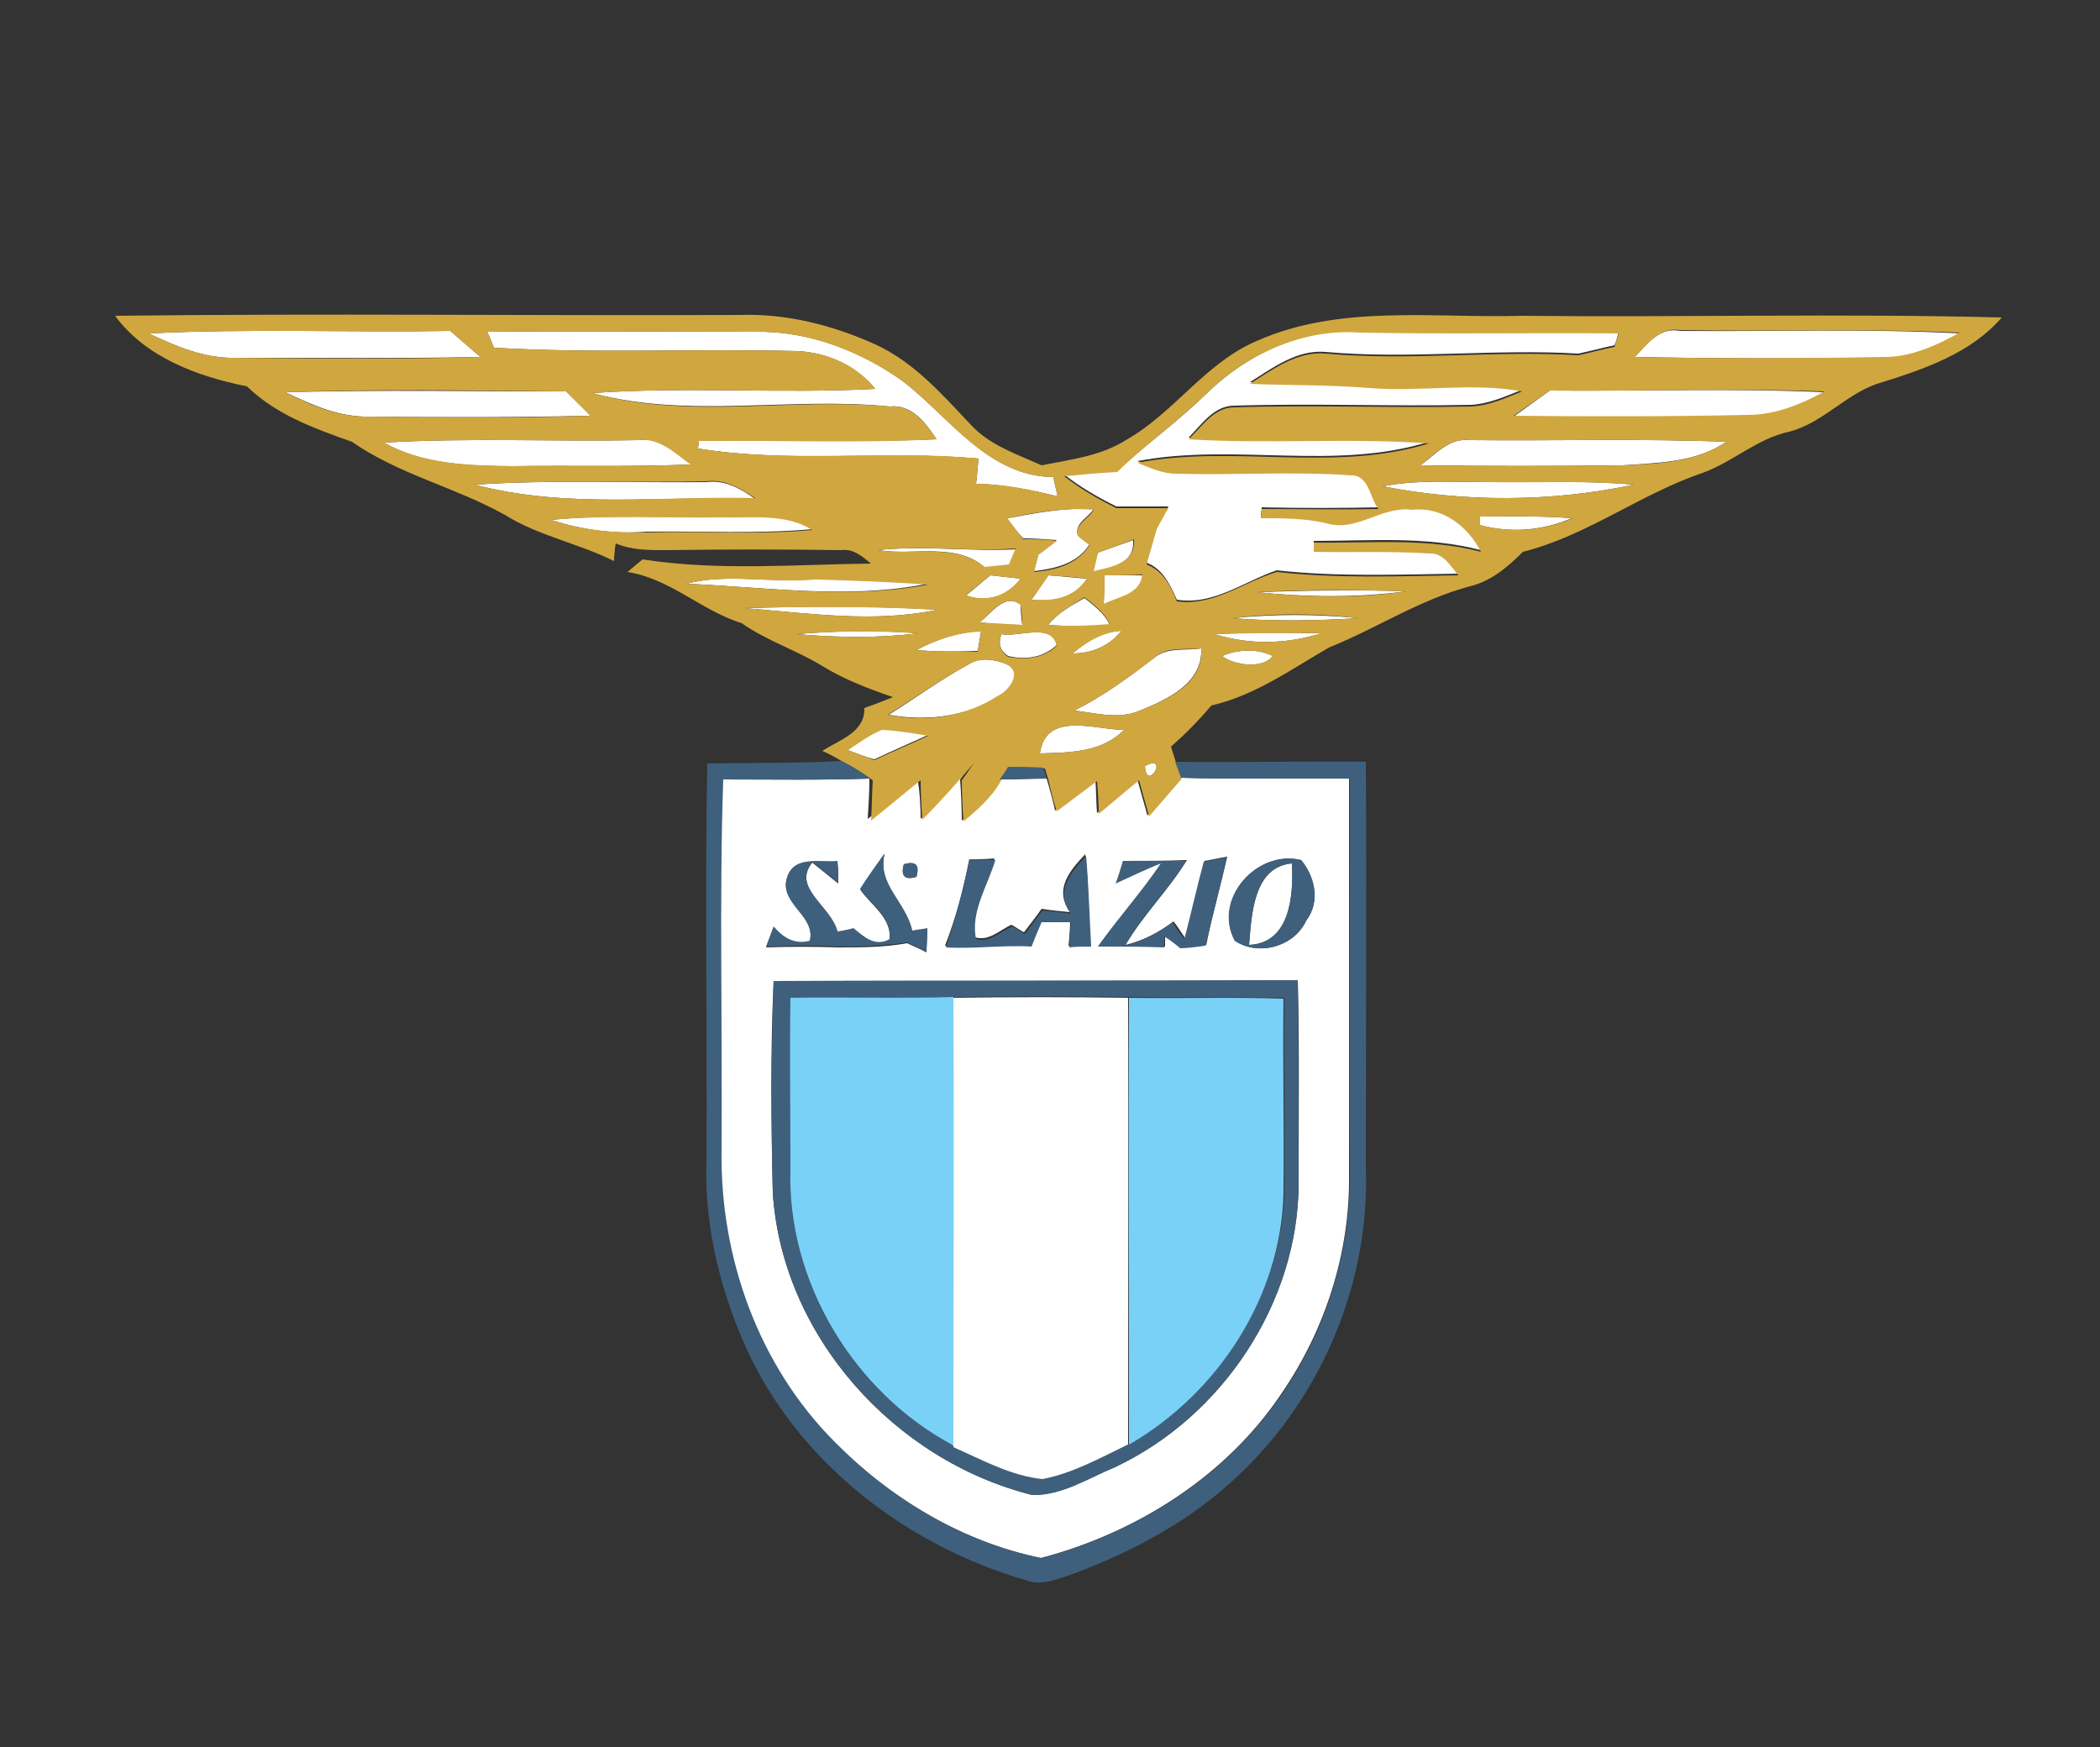 <?xml version="1.0" encoding="utf-8"?>
<!-- Generator: Adobe Illustrator 26.0.3, SVG Export Plug-In . SVG Version: 6.00 Build 0)  -->
<svg version="1.1" id="Layer_1" xmlns="http://www.w3.org/2000/svg" xmlns:xlink="http://www.w3.org/1999/xlink" x="0px" y="0px"
	 viewBox="0 0 250 208" style="enable-background:new 0 0 250 208;" xml:space="preserve">
<rect x="0" y="0" width="250" height="208" fill="#333333" stroke="none"/>
<style type="text/css">
	.st0{fill:#FFFFFF;}
	.st1{fill:#D0A73F;}
	.st2{fill:#3F607C;}
	.st3{fill:#79D1F7;}
</style>
<g id="_x23_ffffffff">
	<path class="st0" d="M17.7,39.7c12-0.6,24-0.1,35.9-0.3c1.2,1,2.4,2.1,3.6,3.1c-9.7,0.2-19.5,0.1-29.2,0.1
		C24.3,42.7,20.9,41.2,17.7,39.7z"/>
	<path class="st0" d="M58,39.5c10.7-0.1,21.3,0,32,0c6.3-0.1,12.5,2.3,17.5,5.9c5.6,4.3,10.1,11.3,17.9,11.4
		c0.1,0.6,0.4,1.7,0.5,2.3c-3.2-0.8-6.4-1.4-9.7-1.5c0.1-0.7,0.2-2.2,0.3-3c-11.1-1-22.3,0.6-33.4-1.2c0-0.2,0.1-0.7,0.1-0.9
		c9.4-0.2,18.9,0.2,28.3-0.2c-1.3-1.9-2.9-4.2-5.6-3.9c-11.8-1.2-23.9,1.5-35.4-1.6c11.2-0.8,22.4,0.1,33.7-0.5
		c-2.3-2.8-5.7-4.3-9.2-4.5c-12.1-0.3-24.2,0.3-36.2-0.4C58.6,40.9,58.2,39.9,58,39.5z"/>
	<path class="st0" d="M143.7,46.8c4.8-4.7,11.4-7.7,18.2-7.4c10.3,0.2,20.6,0,30.8,0.1c-0.1,0.4-0.3,1.2-0.5,1.6
		c-1.4,0.3-2.9,0.7-4.3,1c-10-0.6-20.1,0.7-30.1-0.2c-3.4-0.3-6.3,1.9-9,3.6c4.7,0.2,9.4,0.1,14.2,0.5c6.1,0.5,12.1-0.6,18.2,0.4
		c-2,0.8-4,1.7-6.1,1.8c-9.4,0.2-18.8-0.2-28.2,0.1c-2.4,0-3.9,2.3-5.4,3.8c9.5,0.5,19.1-0.2,28.6,0.5c-11.3,3.5-23.2,0.1-34.7,2.3
		c1.5,0.5,2.9,1.3,4.6,1.3c7,0.2,14-0.3,20.9,0.2c2.1,0,2.1,2.7,3.2,4c-4.6,0.1-9.2,0.1-13.9,0c0,0.3-0.1,0.8-0.1,1.1
		c2.6,0,5.2,0,7.8,0.6c3.5,1.1,6.6-2.1,10.2-1.6c3.6-0.4,6.6,1.9,8.2,5c-6.5-1.7-13.2-1.1-19.9-1.1c0,0.3,0,0.8,0,1.1
		c4.6,0.2,9.2-0.1,13.8,0.2c1.7-0.1,2.5,1.5,3.4,2.6c-7.2,0.1-14.4,0.4-21.6-0.4c-3.9,1.3-7.5,4.2-11.9,3.5
		c-0.8-1.8-1.7-3.7-3.6-4.4c0.4-1.4,0.8-2.8,1.2-4.2c0.5-0.8,0.9-1.6,1.4-2.5c-2.1,0-4.1,0-6.2,0c-2.2-1.1-4.3-2.3-6.2-3.8
		c2.1-0.2,4.2-0.4,6.3-0.5C136.5,52.9,140.3,50.1,143.7,46.8z"/>
	<path class="st0" d="M194.6,42.5c1.5-1.5,2.9-3.6,5.4-3.1c11.1,0.1,22.2-0.3,33.3,0.3c-2.9,1.6-5.9,3-9.3,2.9
		C214.2,42.7,204.4,42.7,194.6,42.5z"/>
	<path class="st0" d="M34,46.7c11.1-0.3,22.2-0.1,33.4-0.1c1,1,2,1.9,2.9,2.9c-8.8,0.2-17.5,0.2-26.3,0.1
		C40.4,49.7,37.1,48.2,34,46.7z"/>
	<path class="st0" d="M184.5,46.5c10.9,0.1,21.8-0.3,32.7,0.2c-2.8,1.5-5.9,2.8-9.2,2.8c-9.3,0.2-18.5,0.1-27.8,0.1
		C181.6,48.6,183.1,47.5,184.5,46.5z"/>
	<path class="st0" d="M45.7,52.7c10.1-0.6,20.3-0.1,30.4-0.3c2.5-0.4,4.3,1.5,6.2,2.9c-7.1,0.3-14.2,0.1-21.2,0.2
		C55.8,55.5,50.3,55.3,45.7,52.7z"/>
	<path class="st0" d="M169.1,55.4c1.8-1.3,3.4-3.3,5.9-3c10.2,0.1,20.4-0.2,30.5,0.2c-3.6,2.5-8.2,2.5-12.4,2.8
		C185,55.5,177.1,55.5,169.1,55.4z"/>
	<path class="st0" d="M56.5,57.7c9.2-0.6,18.4-0.2,27.6-0.3c2.2-0.3,4.1,0.8,5.8,2C78.8,59,67.4,60.6,56.5,57.7z"/>
	<path class="st0" d="M164.6,57.9c4.1-0.8,8.3-0.5,12.4-0.5c5.8,0,11.7-0.2,17.5,0.3C184.7,59.8,174.3,59.8,164.6,57.9z"/>
	<path class="st0" d="M119.9,61.7c3.4-0.6,6.8-1.3,10.3-1.1c-0.6,1-2.3,1.7-1.9,3.1c0.4,0.3,1.1,0.8,1.4,1.1
		c-1.4,2.3-4.1,2.9-6.6,3.2c0.1-0.5,0.4-1.5,0.5-2c0.8-0.5,1.5-1.1,2.2-1.7c-1.3-0.1-2.7-0.2-4-0.2
		C121.3,63.6,120.3,62.3,119.9,61.7z"/>
	<path class="st0" d="M176.2,61.5c3.6,0,7.3-0.1,10.9,0.2c-3.5,1.5-7.3,1.8-11,0.8C176.2,62.3,176.2,61.8,176.2,61.5z"/>
	<path class="st0" d="M65.6,61.9c6.8-0.7,13.6-0.2,20.4-0.4c3.6,0.1,7.5-0.6,10.7,1.5c-6.6,0.6-13.2,0.2-19.7,0.3
		C73.1,63.6,69.3,63.1,65.6,61.9z"/>
	<path class="st0" d="M104.5,65.5c5.5-0.6,11,0.2,16.5-0.1c-0.2,0.5-0.6,1.4-0.8,1.9c-1,0.1-2,0.2-2.9,0.3
		C113.8,64.5,108.7,66.2,104.5,65.5z"/>
	<path class="st0" d="M130.7,65.8c1.4-0.5,2.8-1,4.2-1.5c0.2,2.9-2.6,3.2-4.8,3.8C130.3,67.5,130.5,66.4,130.7,65.8z"/>
	<path class="st0" d="M131.5,68.5c1.5,0,3,0,4.5,0c-0.2,2.4-2.8,2.6-4.6,3.5C131.4,70.8,131.5,69.7,131.5,68.5z"/>
	<path class="st0" d="M81.7,69.5c5-1.3,10.2,0,15.2-0.6c4.5,0.2,9,0.3,13.5,0.6C101,71.4,91.3,69.9,81.7,69.5z"/>
	<path class="st0" d="M115,70.9c1-0.8,1.9-1.6,2.9-2.4c0.9,0.1,2.7,0.3,3.6,0.4C119.9,71,117.5,71.8,115,70.9z"/>
	<path class="st0" d="M122.8,71.4c0.7-1,1.3-1.9,2-2.9c1.5,0.1,3.1,0.3,4.6,0.4C127.9,71.2,125.4,71.7,122.8,71.4z"/>
	<path class="st0" d="M149.6,70.5c5.9-0.2,11.9-0.3,17.8-0.1C161.5,71.2,155.4,71.1,149.6,70.5z"/>
	<path class="st0" d="M88.6,72.4c7.6-0.2,15.3-0.3,23,0.2C104,74.2,96.2,73,88.6,72.4z"/>
	<path class="st0" d="M116.6,74.1c1.4-1,3-3.6,4.9-2.1c0,0.6,0.1,1.8,0.2,2.4C120,74.4,118.3,74.3,116.6,74.1z"/>
	<path class="st0" d="M124.8,74.4c1.1-1.4,2.7-2.3,4.3-3.2c1.1,0.9,2.4,1.8,3,3.2C129.6,74.6,127.2,74.6,124.8,74.4z"/>
	<path class="st0" d="M146.7,73.6c5-0.5,10-0.5,15,0C156.7,73.9,151.6,74,146.7,73.6z"/>
	<path class="st0" d="M94.8,75.5c4.8-0.4,9.7-0.5,14.5-0.1C104.5,76,99.6,75.9,94.8,75.5z"/>
	<path class="st0" d="M109.1,77.4c2.4-1.3,4.9-2.1,7.7-2.3c-0.1,0.6-0.3,1.8-0.4,2.4C114,77.6,111.6,77.6,109.1,77.4z"/>
	<path class="st0" d="M119.2,75.5c2.1,0.4,6-1.4,6.6,1.3c-1.6,1.5-3.7,1.8-5.8,1.3C119.1,77.5,118.8,76.7,119.2,75.5z"/>
	<path class="st0" d="M127.7,77.8c1.6-1.4,3.5-2.6,5.8-2.7C132.1,76.9,130,77.8,127.7,77.8z"/>
	<path class="st0" d="M144.6,75.5c4.2-0.2,8.5-0.2,12.7-0.1C153.2,76.7,148.7,76.8,144.6,75.5z"/>
	<path class="st0" d="M137.3,78.4c1.6-1.4,3.8-0.9,5.7-1.2c0.2,4.2-4.1,6.1-7.3,7.4c-2.5,1.1-5.2,0.3-7.8,0
		C131.3,82.9,134.3,80.7,137.3,78.4z"/>
	<path class="st0" d="M145.5,78.1c1.8-0.8,4.3-0.9,6,0C150.4,79.7,146.8,79.2,145.5,78.1z"/>
	<path class="st0" d="M115.3,79.1c1.4-0.9,3.1-0.6,4.6,0c2,1,0.2,3.3-1.1,3.8c-3.8,2.5-8.6,3-13,2.2C109,83.1,112,80.9,115.3,79.1z"
		/>
	<path class="st0" d="M100.9,89.3c1.3-0.9,2.6-1.8,4.1-2.5c1.8,0.1,3.7,0.5,5.5,0.7c-2.2,1-4.3,1.9-6.4,2.9
		C103.2,90.2,101.7,89.6,100.9,89.3z"/>
	<path class="st0" d="M123.8,89.7c0.7-5.1,6.6-2.8,10-2.8C131.2,89.6,127.3,89.6,123.8,89.7z"/>
	<path class="st0" d="M109.6,97.5c2.2-2.1,4.2-4.4,6.2-6.8c-0.4,0.5-1.1,1.6-1.5,2.1c0.1,1.2,0.2,3.7,0.2,4.9
		c1.7-1.4,3.4-2.9,4.5-4.9c1.9,0,3.8-0.1,5.6-0.1c0.3,1,0.8,2.8,1,3.8c1.6-1.2,3.2-2.4,4.8-3.6c0.1,1,0.1,3,0.2,3.9
		c1.6-1.3,3.2-2.6,4.8-4c0.4,1.4,0.8,2.9,1.2,4.3c1.3-1.5,2.6-3,3.9-4.5c6.7,0.2,13.4,0,20.1,0.1c0,15.8,0,31.6,0,47.3
		c0.1,9.1-2.8,18.2-7.9,25.7c-6.6,10-17.4,16.8-28.8,19.8c-9.3-1.9-17.9-7.1-24.6-13.8c-9.1-9.1-13.8-22.1-13.5-34.8
		c0.2-14.7-0.2-29.4,0.2-44.1c5.8,0,11.7,0.1,17.5-0.1c0,1.6-0.1,3.2-0.2,4.8c2-1.6,4-3.1,5.9-4.8C109.5,93.9,109.6,96.3,109.6,97.5
		 M93.7,104.5c-1,3,3.5,4.5,2.7,7.6c-1.8,0.5-3.2-0.4-4.3-1.7c-0.3,0.8-0.6,1.6-0.9,2.4c2.8-0.1,5.6-0.1,8.5,0c2.8,0,5.5,0,8.3-0.5
		c0.6,0.3,1.8,0.8,2.3,1.1c0-0.7,0.1-2.1,0.1-2.8c-0.4,0.1-1.4,0.2-1.8,0.3c-0.7-3.3-4.2-5.4-3.3-9.2c-1,1.4-1.9,2.8-2.9,4.2
		c1.3,1.9,3.8,3.4,3.5,6c-1.7,1-3-0.3-4.3-1.3c-0.7,0.1-1.3,0.2-1.9,0.4c-0.7-3-5.5-5.2-3-8.3c1,0.8,2.1,1.7,3.1,2.5
		c0-0.7,0-2-0.1-2.6C97.7,102.8,94.5,101.8,93.7,104.5 M115.4,102.3c-0.7,3.5-1.6,7-2.9,10.3c3.4,0.3,6.8-0.3,10.2-0.1
		c0.4-1,0.8-1.9,1.2-2.9c0.9,0,2.6,0,3.5,0c0,0.7-0.1,2.2-0.2,3c0.6,0,2,0,2.6-0.1c-0.2-3.6-0.2-7.2-0.6-10.8
		c-1.8,1.9-3.8,4.2-1.8,6.9c-1.1-0.1-2.2-0.2-3.4-0.4c-0.7,1-1.4,1.9-2.1,2.8c-0.4-0.2-1.1-0.7-1.5-0.9c-1.3,0.6-2.7,2-4.3,1.5
		c-0.7-3.2,1.3-6.4,2.3-9.4C117.4,102.3,116.4,102.3,115.4,102.3 M133.7,102.5c-0.2,0.7-0.6,2-0.8,2.6c1.8-0.9,3.5-1.7,5.4-2.4
		c-2.3,3.5-5.1,6.6-7.5,9.9c2.6,0,5.3,0,7.9,0.1l0-1.3c0.6,0.5,1.2,1,1.9,1.4c0.8-0.1,2.2-0.3,3-0.3c0.7-3.5,1.7-7,2.5-10.5
		c-0.7,0.1-2,0.4-2.7,0.5c-0.8,3.1-1.5,6.2-2.3,9.2c-0.5-0.7-0.9-1.4-1.4-2c-1.7,1.3-3.6,2.3-5.7,2.8c2.1-3.6,5.1-6.5,7.3-10.1
		C138.7,102.5,136.2,102.5,133.7,102.5 M147,112c2.8,1.9,7.1,0.7,8.5-2.4c1.7-2.2,1-5.2-0.6-7.2C149.6,101.1,144.4,107.1,147,112
		 M107.6,102.9c-0.4,1.4,0.1,1.9,1.5,1.5C109.5,103,109,102.5,107.6,102.9 M92.1,116.8c-0.4,8.4-0.3,16.8-0.1,25.2
		c1.1,17.1,14.5,31.9,30.9,36c3.5,0,6.6-2,9.8-3.3c12.8-6,21.8-19.5,21.9-33.8c0-8.1,0.1-16.2-0.1-24.2
		C133.8,116.8,112.9,116.8,92.1,116.8z"/>
	<path class="st0" d="M136.3,91.2C139.3,89.6,136.5,94.5,136.3,91.2z"/>
	<path class="st0" d="M148.7,112.5c0.3-3.5,0.5-9.3,5.1-9.7C154,106.6,153.6,112.3,148.7,112.5z"/>
	<path class="st0" d="M113.4,118.8c7-0.1,14-0.1,20.9,0c0,17.7,0,35.5,0,53.2c-3.4,1.7-6.7,3.5-10.4,4.2c-3.8-0.4-7.2-2.3-10.6-3.8
		v-0.2C113.4,154.3,113.5,136.5,113.4,118.8z"/>
</g>
<g id="_x23_d0a73fff">
	<path class="st1" d="M13.7,37.6c24.7-0.3,49.5,0,74.3-0.1c5.6-0.2,11.1,1.2,16.2,3.5c4.6,2.1,8,6,11.4,9.6c2.2,2.4,5.5,3.5,8.4,4.8
		c3.5-0.7,7.1-1.1,10.2-3.1c5.6-3.2,9.3-9.1,15.4-11.7c9.9-4.4,21-2.7,31.5-3c19.1,0.2,38.1-0.3,57.2,0.2c-3.6,4.2-9.1,6.1-14.2,7.7
		c-4.1,1.1-6.9,4.8-11.1,5.9c-3.8,0.8-6.7,3.6-10.3,4.9c-7.4,2.5-13.8,7.5-21.4,9.4c-1.8,1.8-3.8,3.5-6.3,4.1
		c-6,1.6-11.1,5-16.8,7.3c-4.5,2.6-8.8,5.7-14,6.9c-1.5,1.8-3.1,3.4-4.8,4.9c0.2,0.6,0.4,1.3,0.6,1.9c0.2,0.5,0.5,1.4,0.7,1.9
		c-1.3,1.5-2.6,3-3.9,4.5c-0.4-1.4-0.8-2.9-1.2-4.3c-1.6,1.3-3.2,2.7-4.8,4c0-1-0.1-3-0.2-3.9c-1.6,1.2-3.2,2.4-4.8,3.6
		c-0.3-0.9-0.8-2.8-1-3.8c-0.1-0.3-0.3-1-0.4-1.3c-1.4-0.1-2.8-0.1-4.2-0.1c-0.2,0.4-0.7,1.1-1,1.5c-1.1,2-2.8,3.5-4.5,4.9
		c-0.1-1.2-0.2-3.7-0.2-4.9c0.4-0.5,1.1-1.6,1.5-2.1c-2,2.3-4,4.6-6.2,6.8c-0.1-1.2-0.2-3.5-0.2-4.7c-2,1.6-3.9,3.2-5.9,4.8
		c0.1-1.6,0.1-3.2,0.2-4.8c-1.1-0.8-2.2-1.5-3.4-2.1c-0.6-0.4-1.9-1.1-2.6-1.4c2-1.3,5.1-2.2,5-5.1c1.1-0.4,2.2-0.8,3.4-1.3
		c-2.9-1-5.8-2.1-8.4-3.7c-3.1-1.9-6.6-3-9.6-5.1c-4.8-1.5-8.5-5.3-13.6-6.1c0.6-0.5,1.2-1,1.8-1.5c9,1.4,18.2,0.6,27.2,0.5
		c-1-0.8-2.1-1.8-3.5-1.6c-7-0.1-14-0.1-21,0c-2,0-4,0-5.9-0.8c-0.1,0.5-0.2,1.6-0.2,2.1c-4.2-2.1-9-3-13-5.5
		c-5.9-3.3-12.6-4.8-18.2-8.7c-4.5-1.6-9-3.2-12.5-6.6C23.4,44.8,17.3,42.5,13.7,37.6 M17.7,39.7c3.2,1.5,6.6,3,10.3,2.9
		c9.7,0.1,19.5,0.2,29.2-0.1c-1.2-1-2.4-2.1-3.6-3.1C41.6,39.6,29.6,39.1,17.7,39.7 M58,39.5c0.2,0.5,0.6,1.4,0.8,1.9
		c12.1,0.7,24.1,0.1,36.2,0.4c3.6,0.2,7,1.7,9.2,4.5c-11.2,0.6-22.5-0.3-33.7,0.5c11.5,3.2,23.6,0.5,35.4,1.6c2.6-0.3,4.3,2,5.6,3.9
		c-9.4,0.5-18.9,0.1-28.3,0.2c0,0.2-0.1,0.7-0.1,0.9c11.1,1.8,22.3,0.1,33.4,1.2c-0.1,0.7-0.2,2.2-0.3,3c3.3,0,6.5,0.7,9.7,1.5
		c-0.1-0.6-0.4-1.7-0.5-2.3c-7.8-0.1-12.3-7-17.9-11.4c-5.1-3.6-11.3-6-17.5-5.9C79.3,39.5,68.7,39.4,58,39.5 M143.7,46.8
		c-3.4,3.3-7.3,6.1-10.7,9.4c-2.1,0.1-4.2,0.3-6.3,0.5c1.9,1.5,4,2.7,6.2,3.8c2.1,0,4.1,0,6.2,0c-0.5,0.8-0.9,1.6-1.4,2.5
		c-0.4,1.4-0.8,2.8-1.2,4.2c2,0.8,2.9,2.6,3.6,4.4c4.4,0.6,7.9-2.3,11.9-3.5c7.2,0.8,14.4,0.5,21.6,0.4c-0.9-1.1-1.8-2.7-3.4-2.6
		c-4.6-0.3-9.2-0.1-13.8-0.2c0-0.3,0-0.8,0-1.1c6.6,0.1,13.4-0.6,19.9,1.1c-1.6-3.1-4.6-5.4-8.2-5c-3.6-0.5-6.6,2.7-10.2,1.6
		c-2.5-0.6-5.2-0.6-7.8-0.6c0-0.3,0.1-0.8,0.1-1.1c4.6,0,9.2,0.1,13.9,0c-1-1.2-1.1-4-3.2-4c-7-0.5-14,0-20.9-0.2
		c-1.6,0-3.1-0.7-4.6-1.3c11.4-2.2,23.4,1.2,34.7-2.3c-9.5-0.7-19.1,0.1-28.6-0.5c1.6-1.5,3-3.8,5.4-3.8c9.4-0.3,18.8,0.1,28.2-0.1
		c2.2-0.1,4.1-1,6.1-1.8c-6-1.1-12.1,0.1-18.2-0.4c-4.7-0.4-9.4-0.3-14.2-0.5c2.7-1.7,5.6-3.9,9-3.6c10,0.9,20.1-0.4,30.1,0.2
		c1.4-0.3,2.8-0.7,4.3-1c0.1-0.4,0.4-1.2,0.5-1.6c-10.3-0.1-20.6,0.1-30.8-0.1C155.2,39.1,148.5,42.1,143.7,46.8 M194.6,42.5
		c9.8,0.2,19.6,0.2,29.4,0c3.3,0.1,6.4-1.3,9.3-2.9c-11.1-0.5-22.2-0.1-33.3-0.3C197.6,38.9,196.1,41,194.6,42.5 M34,46.7
		c3.1,1.6,6.4,3,10,2.9c8.8,0.1,17.5,0.2,26.3-0.1c-1-1-2-1.9-2.9-2.9C56.2,46.5,45.1,46.3,34,46.7 M184.5,46.5c-1.4,1-2.9,2-4.3,3
		c9.3,0.1,18.5,0.1,27.8-0.1c3.3,0,6.3-1.2,9.2-2.8C206.3,46.2,195.4,46.6,184.5,46.5 M45.7,52.7c4.7,2.6,10.1,2.7,15.3,2.8
		c7.1-0.1,14.2,0.1,21.2-0.2c-1.8-1.3-3.7-3.2-6.2-2.9C65.9,52.6,55.8,52.1,45.7,52.7 M169.1,55.4c8,0.1,16,0.1,24,0
		c4.2-0.2,8.8-0.3,12.4-2.8c-10.1-0.4-20.3-0.1-30.5-0.2C172.5,52.1,170.8,54.1,169.1,55.4 M56.5,57.7c10.9,2.9,22.3,1.3,33.4,1.6
		c-1.7-1.1-3.6-2.3-5.8-2C74.9,57.5,65.7,57.1,56.5,57.7 M164.6,57.9c9.8,1.9,20.1,1.9,29.9-0.2c-5.8-0.5-11.7-0.2-17.5-0.3
		C172.8,57.4,168.6,57.1,164.6,57.9 M119.9,61.7c0.5,0.6,1.4,1.9,1.9,2.5c1.3,0,2.7,0,4,0.2c-0.7,0.6-1.5,1.1-2.2,1.7
		c-0.1,0.5-0.4,1.5-0.5,2c2.5-0.2,5.2-0.9,6.6-3.2c-0.4-0.3-1.1-0.8-1.4-1.1c-0.4-1.4,1.4-2.1,1.9-3.1
		C126.7,60.4,123.3,61,119.9,61.7 M176.2,61.5c0,0.2,0,0.8,0,1c3.7,1,7.5,0.7,11-0.8C183.5,61.4,179.8,61.5,176.2,61.5 M65.6,61.9
		c3.7,1.2,7.5,1.6,11.4,1.5c6.6-0.2,13.2,0.3,19.7-0.3c-3.2-2-7.1-1.4-10.7-1.5C79.2,61.7,72.4,61.3,65.6,61.9 M104.5,65.5
		c4.2,0.7,9.2-0.9,12.7,2c1-0.1,2-0.2,2.9-0.3c0.2-0.5,0.6-1.4,0.8-1.9C115.5,65.7,110,64.9,104.5,65.5 M130.7,65.8
		c-0.1,0.6-0.4,1.7-0.5,2.2c2.1-0.5,5-0.9,4.8-3.8C133.5,64.8,132.1,65.3,130.7,65.8 M131.5,68.5c0,1.2,0,2.3-0.1,3.4
		c1.8-0.9,4.3-1.1,4.6-3.5C134.5,68.5,133,68.5,131.5,68.5 M81.7,69.5c9.6,0.4,19.3,1.9,28.8,0.1c-4.5-0.3-9-0.5-13.5-0.6
		C91.9,69.5,86.7,68.2,81.7,69.5 M115,70.9c2.5,0.8,4.9,0.1,6.5-2c-0.9-0.1-2.7-0.3-3.6-0.4C116.9,69.3,115.9,70.1,115,70.9
		 M122.8,71.4c2.6,0.2,5.1-0.2,6.6-2.5c-1.5-0.2-3.1-0.3-4.6-0.4C124.2,69.5,123.5,70.4,122.8,71.4 M149.6,70.5
		c5.9,0.6,11.9,0.8,17.8-0.1C161.4,70.2,155.5,70.2,149.6,70.5 M88.6,72.4c7.6,0.6,15.4,1.8,23,0.2C103.9,72.2,96.2,72.2,88.6,72.4
		 M116.6,74.1c1.7,0.1,3.4,0.2,5.1,0.3c0-0.6-0.1-1.8-0.2-2.4C119.5,70.5,118,73.1,116.6,74.1 M124.8,74.4c2.4,0.2,4.9,0.1,7.3-0.1
		c-0.6-1.4-1.9-2.3-3-3.2C127.5,72.1,125.9,73,124.8,74.4 M146.7,73.6c5,0.4,10,0.3,15,0C156.7,73,151.6,73,146.7,73.6 M94.8,75.5
		c4.8,0.4,9.7,0.5,14.5-0.1C104.4,75.1,99.6,75.1,94.8,75.5 M109.1,77.4c2.4,0.2,4.8,0.2,7.3,0.2c0.1-0.6,0.3-1.8,0.4-2.4
		C114.1,75.3,111.5,76.1,109.1,77.4 M119.2,75.5c-0.4,1.2-0.1,2.1,0.8,2.7c2.1,0.4,4.2,0.2,5.8-1.3
		C125.2,74.1,121.3,75.9,119.2,75.5 M127.7,77.8c2.3,0,4.4-0.9,5.8-2.7C131.2,75.3,129.4,76.4,127.7,77.8 M144.6,75.5
		c4.2,1.3,8.6,1.2,12.7-0.1C153.1,75.3,148.8,75.4,144.6,75.5 M137.3,78.4c-3,2.3-6,4.5-9.4,6.2c2.6,0.3,5.3,1.1,7.8,0
		c3.3-1.3,7.6-3.2,7.3-7.4C141.1,77.4,138.9,76.9,137.3,78.4 M145.5,78.1c1.3,1.1,4.9,1.6,6,0C149.8,77.2,147.3,77.3,145.5,78.1
		 M115.3,79.1c-3.3,1.8-6.4,4-9.6,6c4.4,0.9,9.2,0.3,13-2.2c1.4-0.6,3.1-2.9,1.1-3.8C118.5,78.5,116.8,78.2,115.3,79.1 M100.9,89.3
		c0.8,0.3,2.4,0.9,3.2,1.2c2.1-1,4.3-1.9,6.4-2.9c-1.8-0.3-3.7-0.6-5.5-0.7C103.5,87.5,102.2,88.5,100.9,89.3 M123.8,89.7
		c3.5-0.1,7.4-0.1,10-2.8C130.4,86.9,124.5,84.6,123.8,89.7 M136.3,91.2C136.5,94.5,139.3,89.6,136.3,91.2z"/>
</g>
<g id="_x23_3f607cff">
	<path class="st2" d="M84.2,90.9c5.3-0.1,10.7,0,16-0.3c1.2,0.6,2.3,1.3,3.4,2.1c-5.8,0.2-11.7,0.1-17.5,0.1
		c-0.5,14.7-0.1,29.4-0.2,44.1c-0.2,12.8,4.4,25.7,13.5,34.8c6.7,6.8,15.2,11.9,24.6,13.8c11.5-3,22.2-9.9,28.8-19.8
		c5.1-7.5,7.9-16.6,7.9-25.7c-0.1-15.8,0-31.6,0-47.3c-6.7-0.1-13.4,0.1-20.1-0.1c-0.2-0.5-0.5-1.4-0.7-1.9c7.6,0.1,15.1-0.1,22.7,0
		c0.1,16.1,0,32.2,0,48.3c0.5,13.6-5.2,27.2-15,36.5c-5.6,5.4-12.6,9.2-19.9,11.9c-1.8,0.6-3.8,1.5-5.7,0.7
		c-13.7-4-26.2-13.4-32.6-26.4c-3.5-7.3-5.6-15.5-5.3-23.6C84.2,122.3,83.9,106.6,84.2,90.9z"/>
	<path class="st2" d="M120,91.3c1.4,0,2.8,0,4.2,0.1c0.1,0.3,0.3,1,0.4,1.3c-1.9,0-3.8,0.1-5.6,0.1C119.3,92.4,119.8,91.7,120,91.3z
		"/>
	<path class="st2" d="M93.7,104.5c0.8-2.7,3.9-1.8,6-2c0,0.7,0.1,2,0.1,2.6c-1-0.8-2.1-1.7-3.1-2.5c-2.5,3.1,2.3,5.3,3,8.3
		c0.7-0.1,1.3-0.2,1.9-0.4c1.2,1,2.6,2.3,4.3,1.3c0.3-2.6-2.2-4.1-3.5-6c0.9-1.4,1.9-2.8,2.9-4.2c-0.9,3.7,2.6,5.8,3.3,9.2
		c0.4-0.1,1.4-0.2,1.8-0.3c0,0.7-0.1,2.1-0.1,2.8c-0.6-0.3-1.8-0.8-2.3-1.1c-2.7,0.4-5.5,0.5-8.3,0.5c-2.8-0.2-5.6-0.1-8.5,0
		c0.3-0.8,0.6-1.6,0.9-2.4c1.1,1.3,2.5,2.2,4.3,1.7C97.2,109.1,92.7,107.6,93.7,104.5z"/>
	<path class="st2" d="M115.4,102.3c1,0,2.1,0.1,3.1,0.1c-0.9,3-3,6.2-2.3,9.4c1.6,0.5,2.9-0.9,4.3-1.5c0.4,0.2,1.1,0.7,1.5,0.9
		c0.7-0.9,1.4-1.9,2.1-2.8c1.1,0.1,2.2,0.2,3.4,0.4c-2-2.6,0-5,1.8-6.9c0.3,3.6,0.4,7.2,0.6,10.8c-0.6,0-2,0-2.6,0.1
		c0-0.7,0.1-2.2,0.2-3c-0.9,0-2.6,0-3.5,0c-0.4,0.9-0.8,1.9-1.2,2.9c-3.4-0.2-6.8,0.3-10.2,0.1C113.8,109.3,114.7,105.8,115.4,102.3
		z"/>
	<path class="st2" d="M133.7,102.5c2.5,0,5,0,7.5,0c-2.2,3.5-5.2,6.5-7.3,10.1c2.1-0.6,4-1.5,5.7-2.8c0.4,0.7,0.9,1.4,1.4,2
		c0.8-3.1,1.5-6.2,2.3-9.2c0.7-0.1,2-0.4,2.7-0.5c-0.7,3.5-1.7,7-2.5,10.5c-0.7,0.1-2.2,0.3-3,0.3c-0.6-0.5-1.2-1-1.9-1.4l0,1.3
		c-2.6-0.1-5.3-0.1-7.9-0.1c2.4-3.4,5.2-6.5,7.5-9.9c-1.8,0.7-3.6,1.6-5.4,2.4C133.1,104.5,133.5,103.2,133.7,102.5z"/>
	<path class="st2" d="M147,112c-2.7-4.9,2.6-10.9,7.9-9.6c1.7,2,2.3,5,0.6,7.2C154.1,112.7,149.8,113.9,147,112 M148.7,112.5
		c4.9-0.2,5.3-5.9,5.1-9.7C149.1,103.2,149,109,148.7,112.5z"/>
	<path class="st2" d="M107.6,102.9c1.4-0.4,1.9,0,1.5,1.5C107.8,104.8,107.2,104.4,107.6,102.9z"/>
	<path class="st2" d="M92.1,116.8c20.8-0.1,41.6,0,62.4-0.1c0.1,8.1,0.1,16.1,0.1,24.2c0,14.2-9.1,27.7-21.9,33.8
		c-3.1,1.3-6.3,3.4-9.8,3.3c-16.4-4.1-29.8-18.9-30.9-36C91.8,133.7,91.8,125.2,92.1,116.8 M94.1,118.8c0,6.7,0,13.4,0,20.2
		c-0.5,13.5,7.4,26.8,19.4,33.1v0.2c3.4,1.5,6.8,3.4,10.6,3.8c3.7-0.7,7-2.6,10.4-4.2c10.6-6.1,18-17.6,18.4-29.9
		c0.1-7.7-0.1-15.5,0-23.2c-6.1-0.1-12.3,0-18.4-0.1c-7-0.1-14-0.1-20.9,0C107,118.9,100.5,118.8,94.1,118.8z"/>
</g>
<g id="_x23_79d1f7ff">
	<path class="st3" d="M94.1,118.8c6.5-0.1,12.9,0.1,19.4-0.1c0.1,17.8,0,35.6,0,53.4c-11.9-6.3-19.9-19.6-19.4-33.1
		C94.1,132.3,94,125.6,94.1,118.8z"/>
	<path class="st3" d="M134.4,118.8c6.1,0.1,12.3-0.1,18.4,0.1c-0.1,7.7,0.1,15.5,0,23.2c-0.3,12.3-7.8,23.8-18.4,29.9
		C134.4,154.2,134.3,136.5,134.4,118.8z"/>
</g>
</svg>
